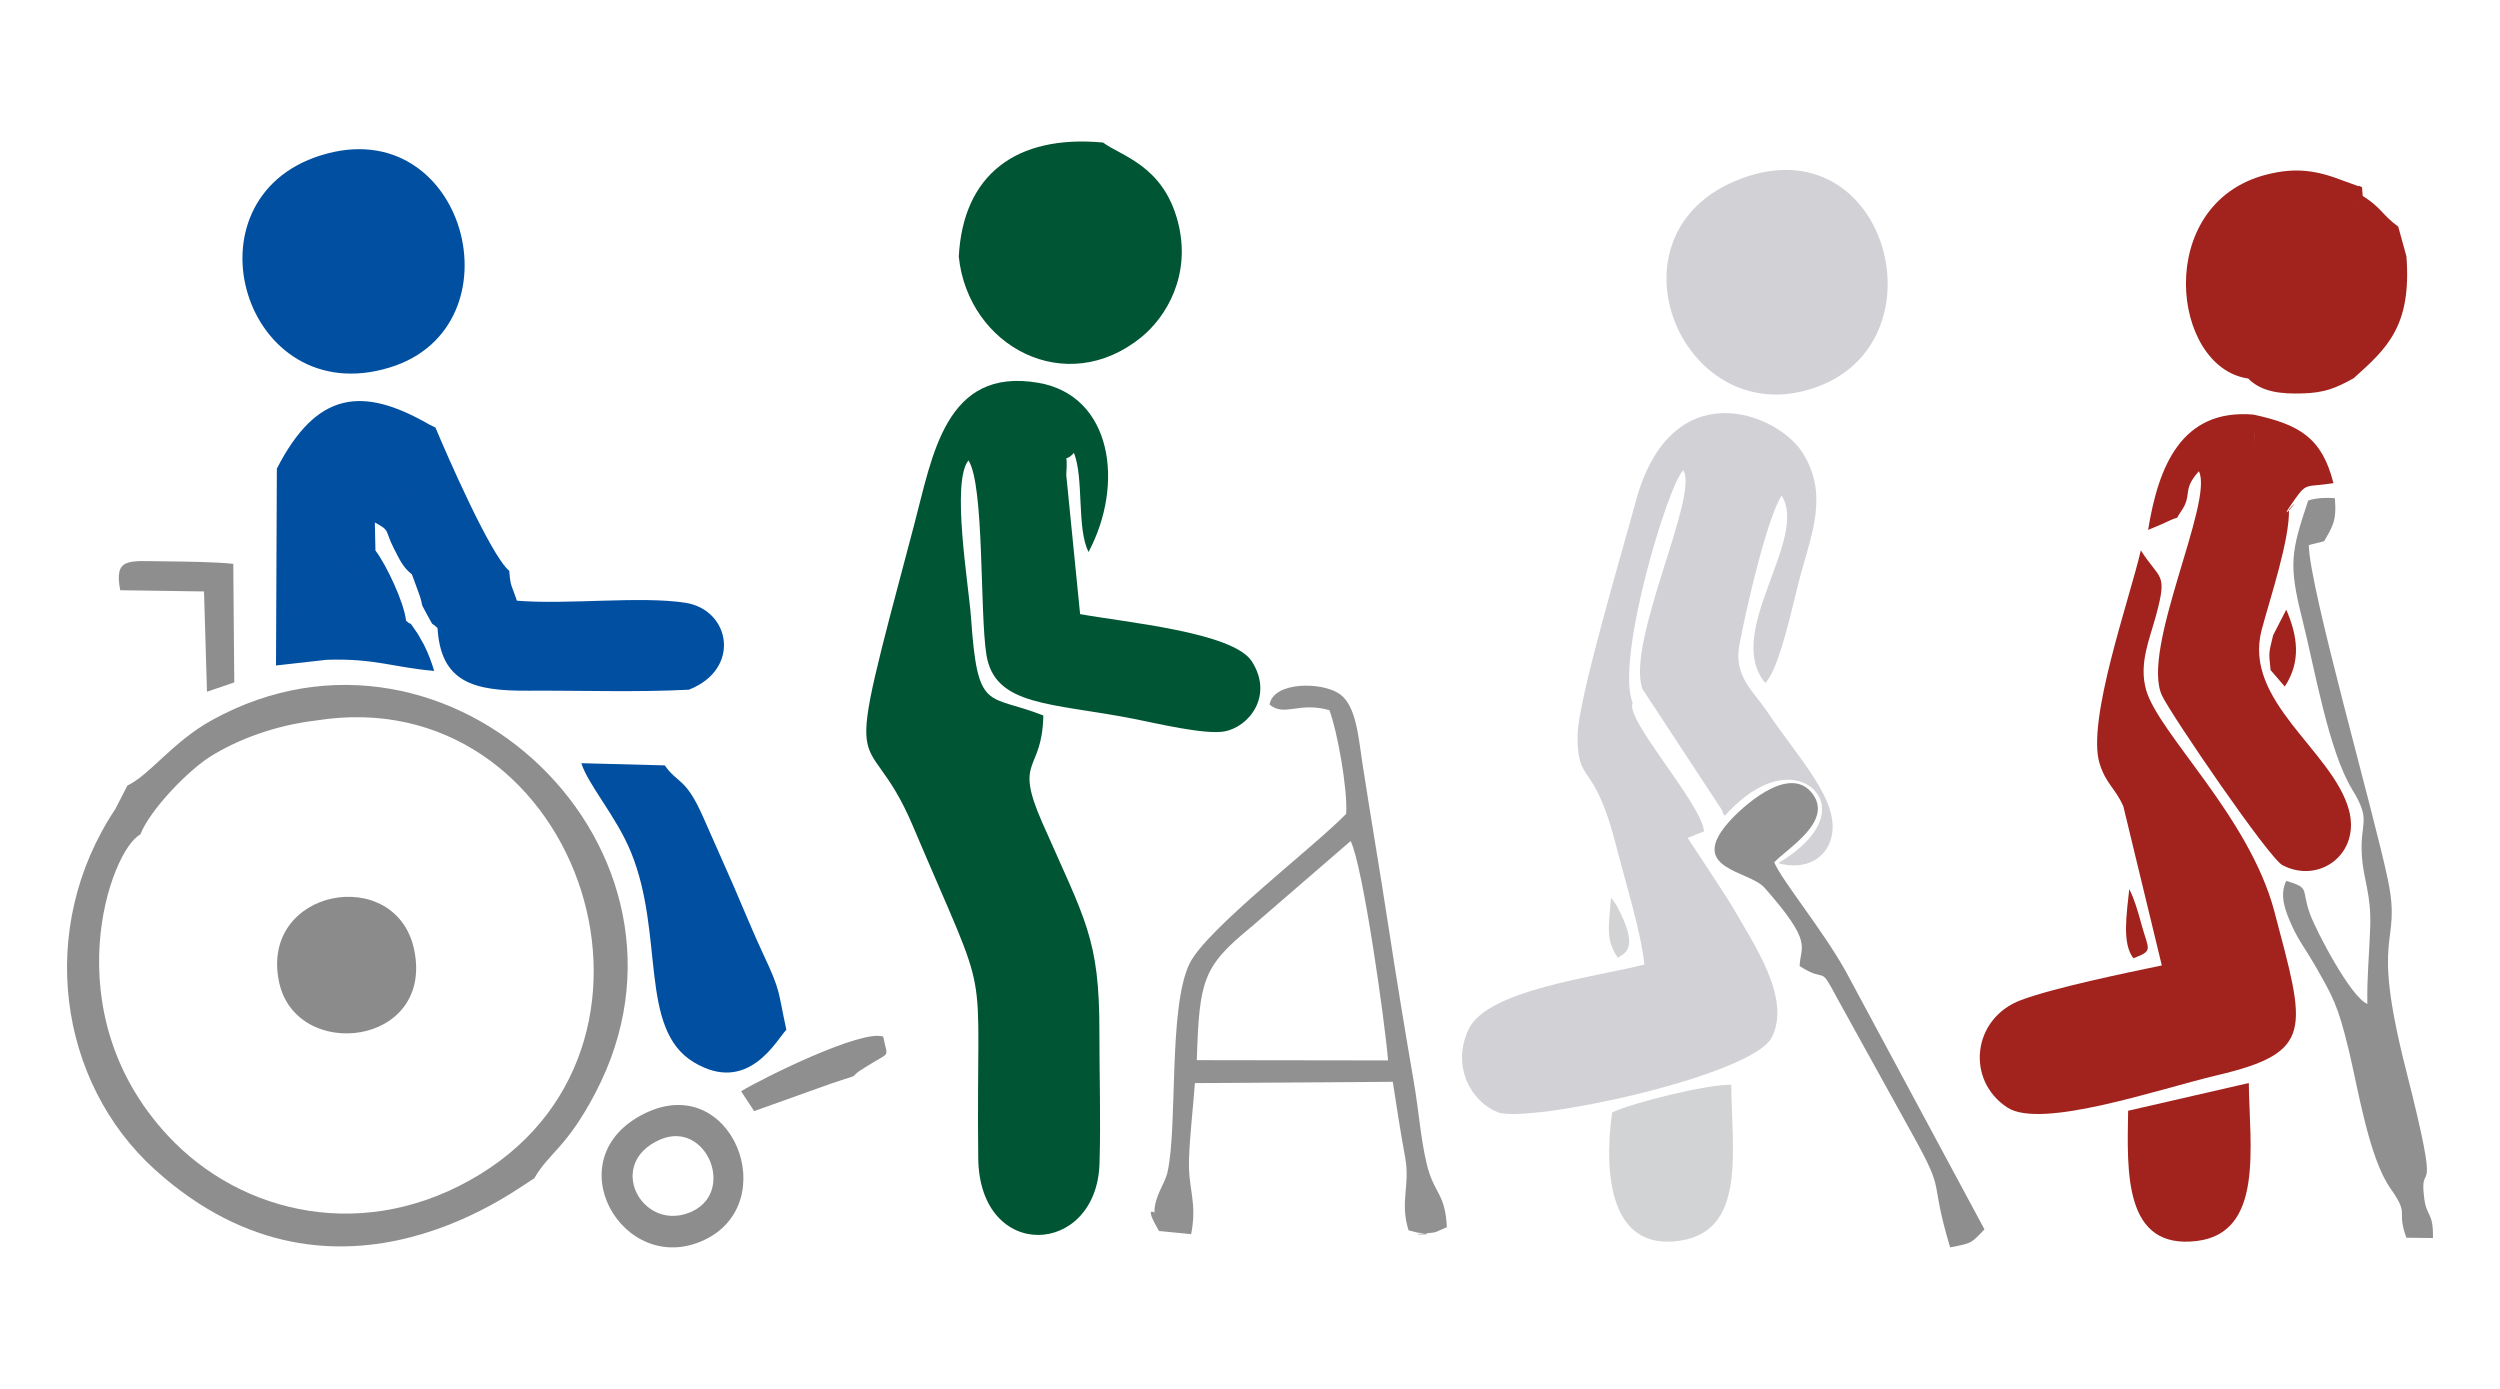 <?xml version="1.0" encoding="UTF-8"?>
<!DOCTYPE svg PUBLIC "-//W3C//DTD SVG 1.1//EN" "http://www.w3.org/Graphics/SVG/1.1/DTD/svg11.dtd">
<!-- Creator: CorelDRAW Standard 2021 (64-Bit Versión de evaluación) -->
<svg xmlns="http://www.w3.org/2000/svg" xml:space="preserve" width="90.001mm" height="50.001mm" version="1.1" style="shape-rendering:geometricPrecision; text-rendering:geometricPrecision; image-rendering:optimizeQuality; fill-rule:evenodd; clip-rule:evenodd"
viewBox="0 0 9000.06 5000.06"
 xmlns:xlink="http://www.w3.org/1999/xlink"
 xmlns:xodm="http://www.corel.com/coreldraw/odm/2003">
 <defs>
  <style type="text/css">
   <![CDATA[
    .fil1 {fill:#D2D3D5}
    .fil9 {fill:#005534}
    .fil0 {fill:#014FA1}
    .fil2 {fill:#A2231D}
    .fil8 {fill:#D2D1D6}
    .fil10 {fill:#8B8B8B}
    .fil3 {fill:#8D8D8D}
    .fil6 {fill:#8E8E8E}
    .fil7 {fill:#8F8F8F}
    .fil4 {fill:#909090}
    .fil5 {fill:#919191}
   ]]>
  </style>
 </defs>
 <g id="Capa_x0020_1">
  <g id="_1173879822896">
   <path class="fil0" d="M1482.94 2067.87l26.18 71.39c55.98,17.26 17.7,13.98 55.4,-4.42 55.51,-27.11 74.14,-69.38 77.41,-132.95 -81.62,-46.15 -110.37,-6.93 -158.99,65.98zm-308.07 307.48c172.92,-6.01 239.63,27.02 388.23,40.01 -9.25,-30.58 -20.7,-62.18 -37.09,-94.68 -1.3,-2.58 -20.59,-36.74 -22.05,-38.81 -44.12,-62.96 -9.89,-19.21 -42.17,-47.19 -120.6,167.07 -138.16,121.39 -180.31,101.2 0.91,-105.77 119.46,-231.18 -17.94,-291.31 -109.6,-47.96 -250.16,96.1 -232.63,159.32l27.88 5.23c2.49,-0.3 10.25,0.47 13.24,-0.2 2.95,-0.65 9.55,-1.77 12.71,-2.91 14.73,-5.28 29.6,-19.84 44.27,-33 42.59,-38.2 30.06,-44.31 85.08,-60.8 61.28,87.5 -22.44,117.59 -39.22,263.14zm-178.21 -688.35l-3.05 708.8 181.26 -20.45c16.78,-145.55 100.5,-175.64 39.22,-263.14 -55.02,16.49 -42.49,22.6 -85.08,60.8 -14.67,13.16 -29.54,27.72 -44.27,33 -3.16,1.14 -9.76,2.26 -12.71,2.91 -2.99,0.67 -10.75,-0.1 -13.24,0.2l-27.88 -5.23c-17.53,-63.22 123.03,-207.28 232.63,-159.32 137.4,60.13 18.85,185.54 17.94,291.31 42.15,20.19 59.71,65.87 180.31,-101.2 -6.41,-64.43 -70.89,-201.47 -110.19,-252.92 -47.32,-6.69 -53.72,-2.83 -89.41,-27.83 12.41,-74.41 140.46,-198.85 267.79,-186.03 57.45,55.74 49.26,90.3 103.55,125.99 48.83,32.09 94.82,25.58 106.99,112.83 14.57,104.46 -130.35,186.95 -165.36,254.4 11.84,196.21 130.56,226.56 326.57,225.41 189.68,-1.13 390.29,6.16 578.3,-3.62 189.73,-74.36 149.4,-287.82 -12.41,-312.91 -162.33,-25.17 -424.57,7.62 -606.76,-7.55 -18.96,-57.03 -23.42,-49.34 -27.41,-107.36 -67.55,-55.37 -229.95,-429.99 -265.78,-515.81l-22.4 -11.08c-240.7,-138.78 -405.44,-120.03 -548.61,158.8zm354.94 294.76l-2.15 -100.8c57.32,30.37 34.83,27.64 68.29,93.04 21.3,41.6 33.2,68.53 65.2,93.87 48.62,-72.91 77.37,-112.13 158.99,-65.98 -3.27,63.57 -21.9,105.84 -77.41,132.95 -37.7,18.4 0.58,21.68 -55.4,4.42 17.89,51.56 -0.72,20.49 26.96,70.77 31.29,56.81 11.12,23.66 39.08,51.09 35.01,-67.45 179.93,-149.94 165.36,-254.4 -12.17,-87.25 -58.16,-80.74 -106.99,-112.83 -54.29,-35.69 -46.1,-70.25 -103.55,-125.99 -127.33,-12.82 -255.38,111.62 -267.79,186.03 35.69,25 42.09,21.14 89.41,27.83z"/>
   <path class="fil1" d="M5824.25 3447.87c21.86,-16.18 82.25,-27.58 -4.49,-187.87 -2.39,-4.41 -7.43,-10.54 -9.53,-14.07 -2.16,-3.59 -6.94,-9.23 -10.4,-13.85 -7.19,97.38 -21.71,150.14 24.42,215.79z"/>
   <path class="fil2" d="M8174.12 2412.3l51.14 59.27c58.65,-89.39 47.19,-180.12 5.29,-276.74l-47.19 91.92c-16.22,66.58 -16,59.42 -9.24,125.55z"/>
   <path class="fil3" d="M2375.72 4102.83c169.76,-74.68 280.25,199.43 101.52,264.4 -169.55,61.62 -296.21,-178.77 -101.52,-264.4zm-53.44 -95.08c-329.84,160.37 -79.86,594.07 213.04,456.23 284.43,-133.86 100.33,-608.58 -213.04,-456.23z"/>
   <path class="fil4" d="M8366.76 1948.54c27.87,-49.01 46.52,-70.76 38.74,-155.19 -29.49,-1.89 -60.49,-2.47 -95.99,8.52 -61.95,186.14 -71.33,229.1 -20.79,429.31 43.56,172.56 93.96,472.28 179.68,611.68 70.52,114.69 26.55,114.89 34.31,236.88 5.77,90.83 33.93,136.35 30.14,256.62 -2.97,93.85 -12.31,183.26 -10.31,277.74 -58.63,-22.43 -183.27,-260.62 -206.2,-322.96 -33.73,-91.71 2.93,-93.29 -85.79,-120.08 -25.32,52.14 -4.46,106.56 21.06,163.09 23.42,51.84 53.48,90.74 79.95,137.07 67.76,118.55 84.42,145.66 124.1,309.24 32.51,134.09 72.18,387.34 149.99,497.8 71.68,101.71 19.36,71.41 57.28,177.59l95.75 1.09c1.74,-94.21 -22.38,-74.67 -31.27,-141.9 -21.26,-160.99 67.84,62.51 -66.04,-464.52 -130.52,-513.86 -14.1,-436.83 -64.57,-681.83 -48.94,-237.54 -283.73,-1054.99 -285.06,-1206.58l55.02 -13.57z"/>
   <path class="fil5" d="M4308.53 3816.55c9.18,-288.08 21.24,-336.43 195.05,-478.82l358.69 -309.97c44.12,87.65 123.02,646.86 134.88,789.76l-688.62 -0.97zm261.76 -1280.13c55.48,45.27 102.37,-11.01 215.55,20.06 28.19,74.16 65.88,282.12 60.55,373.2 -117.06,120.95 -505.03,416.13 -564.58,540.52 -76.28,159.34 -41.47,587.07 -79.09,750.92 -9.64,41.95 -47.5,86.35 -46.78,144.46 0,0.05 -38.19,-27.62 16.41,66.01l115.83 11.39c22.61,-117.55 -11.15,-159.21 -7.72,-268.35 2.75,-88.41 14.71,-184.82 21.2,-275.43l712.42 -4.63c14.95,97.68 27.86,180.98 44.74,273.44 18.24,99.87 -20.18,158.82 12.06,261.15l31.5 8.2c106.81,8.55 -67.08,8.25 31.49,2.58 40.8,-2.33 35.22,-5.47 74.89,-22.17 -6.44,-126.01 -45.94,-116.87 -72.69,-228.31 -21.3,-88.67 -28.62,-191.37 -45.58,-290.1 -31.75,-184.65 -63.9,-379.88 -93.71,-574.76 -30.56,-199.78 -61.39,-377.74 -91.65,-573.83 -14.59,-94.55 -21.79,-210.31 -82.78,-252.67 -63.53,-44.1 -237.55,-45.16 -252.06,38.32z"/>
   <path class="fil6" d="M505.06 3004.23c35.57,-90.2 173.22,-231.2 252.06,-280.55 99.8,-62.51 234.31,-112.3 378.25,-129.56 933.94,-151.38 1387.82,1145.01 593.68,1632.84 -408.98,251.24 -860.05,147.15 -1125.8,-139.72 -413.31,-446.14 -205.94,-1026.74 -98.19,-1083.01zm-46.35 -176.38l-43.64 84.85c-286.34,429.81 -205.13,984.1 143.13,1298.46 662.78,598.27 1337.4,38.55 1364.54,31.85 54.23,-94.78 116.16,-109.02 220.6,-308.31 457.46,-872.8 -523.2,-1815.17 -1379.62,-1342.61 -142.71,78.73 -224.16,197.74 -305.01,235.76z"/>
   <path class="fil6" d="M432.8 2124.87l301.66 4.34 10.69 360.99 98.27 -33.54 -3.61 -426.78c-59.55,-6.83 -171.84,-8.34 -255.79,-9.11 -121.48,-1.13 -173.93,-13.93 -151.22,104.1z"/>
   <path class="fil7" d="M2991.26 3901.17l81.41 -26.86c17.2,-17.13 12.71,-13.04 39.55,-30.37 98.05,-63.25 83.42,-28.42 67.41,-112.07 -76.64,-27.25 -429.19,146.99 -511.75,196.62l46.96 71.52 276.42 -98.84z"/>
   <path class="fil8" d="M5919.98 3472.29c-178.27,45.75 -565.59,91.13 -632.8,232.66 -64.55,135.97 12.06,263.58 105.25,299.22 108.4,41.48 915.72,-129.42 986.47,-270.37 71.41,-142.25 -68.64,-339.7 -144.48,-473.47 -12.98,-22.84 -157.51,-242.16 -158.9,-243.79l58.95 -23.58c-7.26,-98.29 -287.76,-406.25 -256.76,-462.67 -64.31,-153.7 129.4,-792.55 182.4,-837.33 56.62,93.74 -206.64,617.54 -147.5,787.28l284.47 432.97c4.77,7.25 8.44,27.95 14.08,21.66 138.89,-153.99 265.34,-147.81 320.21,-90.55 54.14,56.51 39.04,162.55 -129.91,263.23 97.87,26.84 171.05,-16.54 190.77,-89.69 35.6,-132.2 -114.78,-283.42 -230.01,-455.48 -50.09,-74.73 -121.04,-127.85 -100.72,-238.64 22.86,-124.26 98.96,-457.6 152.4,-539.64 98.8,157.03 -210.05,492.66 -59,674.69 53.19,-53.02 100.61,-291.98 127.56,-390.08 42.88,-156.01 99.04,-293.4 6.35,-439.52 -90.74,-143.05 -474.36,-295.05 -600.94,179.19 -43.36,162.63 -207.97,711.43 -208.59,840.09 -0.91,182.97 58.83,80.46 139.37,398.04 32.43,127.78 87.99,303.95 101.33,425.78z"/>
   <path class="fil9" d="M3755.97 2575.74c-201.6,-79.82 -236.4,-7.16 -260.2,-351.58 -8.01,-115.99 -72.29,-488.53 -9.29,-566.79 57.9,89.66 40.29,547.36 64.59,699.6 29.93,187.47 236.49,172.79 532.08,231.11 73.52,14.52 253.27,57.52 323.56,45.28 89.47,-15.57 179.28,-128.52 99.82,-252.46 -67.41,-105.13 -457.37,-140.57 -618.14,-170.1l-49.84 -500.71c7.29,-100.93 -14.66,-34.43 27.72,-79.67 36.41,92.22 9.55,273.69 52.6,356.67 130.63,-245.8 84.18,-563.05 -180.33,-608.9 -335.71,-58.22 -381.3,261.92 -447.62,511.37 -273.36,1028.16 -180.35,668.75 -4.46,1084.04 290.64,686.32 226.78,432.07 235.22,1195.71 4.16,375.89 425.86,354.86 436.57,20.07 4.91,-154.05 -0.53,-317.95 -0.36,-473.19 0.36,-339.36 -50.45,-401.37 -206.31,-756.23 -102.69,-233.82 0.58,-175.96 4.39,-384.22z"/>
   <path class="fil2" d="M7782.59 3475.56c-127.7,26.61 -388.73,80.31 -507.46,124.96 -175.53,65.99 -198.87,288.78 -48.33,386.76 122.4,79.66 548.5,-67.78 752.27,-115.69 355.74,-83.62 321.43,-163.58 208.59,-590.9 -89.92,-340.52 -417.71,-641.01 -461.65,-797.13 -26.79,-95.15 12.71,-182.21 35.86,-268.18 42.15,-156.47 14.29,-125.41 -54.81,-234.13 -41.15,178.27 -196.42,614.29 -148.32,767.92 22.73,72.65 56.17,88.06 85.3,153.47l138.55 572.92z"/>
   <path class="fil2" d="M8240.32 1833.7c-48.54,-167.89 -125.97,-12.15 -127.61,-341.14 -259.08,-21.89 -342.34,185.39 -379.47,415.18 9.53,-4.49 44.43,-17.87 62.57,-26.84 61.6,-30.53 28.72,-0.28 56.73,-40.9 41.93,-60.81 0.97,-74.16 63.54,-143.48 54.91,109.05 -211.67,643.91 -132.34,808.4 35.2,72.98 384.41,584.07 433.04,609.63 132.72,69.71 282.8,-41.18 239.14,-199.6 -58.72,-213.06 -382.11,-390.45 -313.82,-647.48 31.23,-117.53 101.28,-324.54 98.22,-433.77zm0 0c63.83,-69.19 -62.62,81.59 20.98,-35.92 44.35,-62.32 39.38,-42.68 139.22,-58.39 -41.61,-164.25 -122.56,-210.77 -287.81,-246.83 1.64,328.99 79.07,173.25 127.61,341.14z"/>
   <path class="fil0" d="M1154.85 559.36c-505.19,158.13 -275.95,923.84 247.97,763.72 478.95,-146.37 273.41,-926.92 -247.97,-763.72z"/>
   <path class="fil8" d="M6266.51 643.66c-518.06,195.7 -205.54,934.97 283.02,746.08 451.49,-174.54 237.37,-942.67 -283.02,-746.08z"/>
   <path class="fil9" d="M3451.62 923.94c33.76,323.72 386.04,512.18 658.58,288.77 86.55,-70.92 180.33,-221.28 130.2,-414.22 -53.06,-204.11 -205.02,-236.8 -269.43,-285.43 -313.64,-28.95 -503.83,115.9 -519.35,410.88z"/>
   <path class="fil0" d="M2830.93 3706.99c-31.07,-141.64 -18.85,-135.19 -82.9,-271.41 -36.97,-78.64 -69.92,-160.77 -107.17,-246.47 -35.8,-82.32 -68.22,-153.4 -108.39,-245.16 -64.71,-147.8 -91.85,-120.4 -139.23,-188.56l-300.42 -7.85c25.56,79.65 126.11,191.83 178.55,319.91 121.63,297.11 27.56,636.64 225.97,756.48 195.87,118.28 297.9,-79.67 333.59,-116.94z"/>
   <path class="fil2" d="M8093.67 1362.72c33.32,-10.65 -2.39,8.41 -15.12,-68.31 -24.52,-147.76 54.49,-210.34 146.96,-302.81 55.49,-55.51 251.2,-231.8 280.29,-286.34l-2.45 -31.36c-4.44,-0.75 -11.16,-7.51 -13.02,-3.65l-52.68 -19.06c-95.93,-37.22 -171.29,-50.35 -279.99,-22.19 -405.53,105.08 -341.77,694.47 -63.99,733.72zm0 0c48.59,49.58 120.11,55.92 196.26,53.55 80.44,-2.5 119.42,-19.32 183.46,-54.74 119.81,-107.34 208.94,-187.58 189.81,-438.66l-29.55 -107.08c-59.04,-43.14 -59.6,-67.5 -127.85,-110.53 -29.09,54.54 -224.8,230.83 -280.29,286.34 -92.47,92.47 -171.48,155.05 -146.96,302.81 12.73,76.72 48.44,57.66 15.12,68.31z"/>
   <path class="fil1" d="M5803.75 4005.01c-30.77,220.39 -8.5,503.31 248.34,460.86 232.25,-38.39 183.22,-315.91 180.48,-560.4 -80.77,-3.72 -359.46,65.1 -428.82,99.54z"/>
   <path class="fil2" d="M7661.33 3998.67c-3.76,219.79 -16.61,501.87 248.25,468.76 240.51,-30.07 189.11,-338.92 186.18,-568.58l-434.43 99.82z"/>
   <path class="fil10" d="M1004.63 3535.23c60.92,288.52 558.26,231.89 486.48,-115.64 -64.06,-310.04 -557.84,-222.35 -486.48,115.64z"/>
   <path class="fil2" d="M7680.22 3449.8c73.52,-28.19 54.6,-29.01 29.51,-120.69 -13.53,-49.43 -25.77,-92.11 -44.34,-128.43 -9.69,92.86 -26.46,195.11 14.83,249.12z"/>
   <path class="fil6" d="M6478.79 3478.02c104.82,66.81 65.79,-14.38 137.93,120.69l273.56 494.75c117.43,212.54 52.69,137.81 130.26,397.04 80.58,-15.36 74.51,-14.2 123.61,-64.77l-500.54 -931.14c-86.56,-153.22 -226.71,-321.86 -256.45,-390.15 45.7,-49.64 221.29,-151.18 132.5,-253.6 -84.81,-97.82 -251.49,57.49 -297.67,110.46 -147.27,168.84 75.5,172.46 130.22,234.41 178.5,202.15 128.61,208.96 126.58,282.31z"/>
  </g>
 </g>
</svg>
